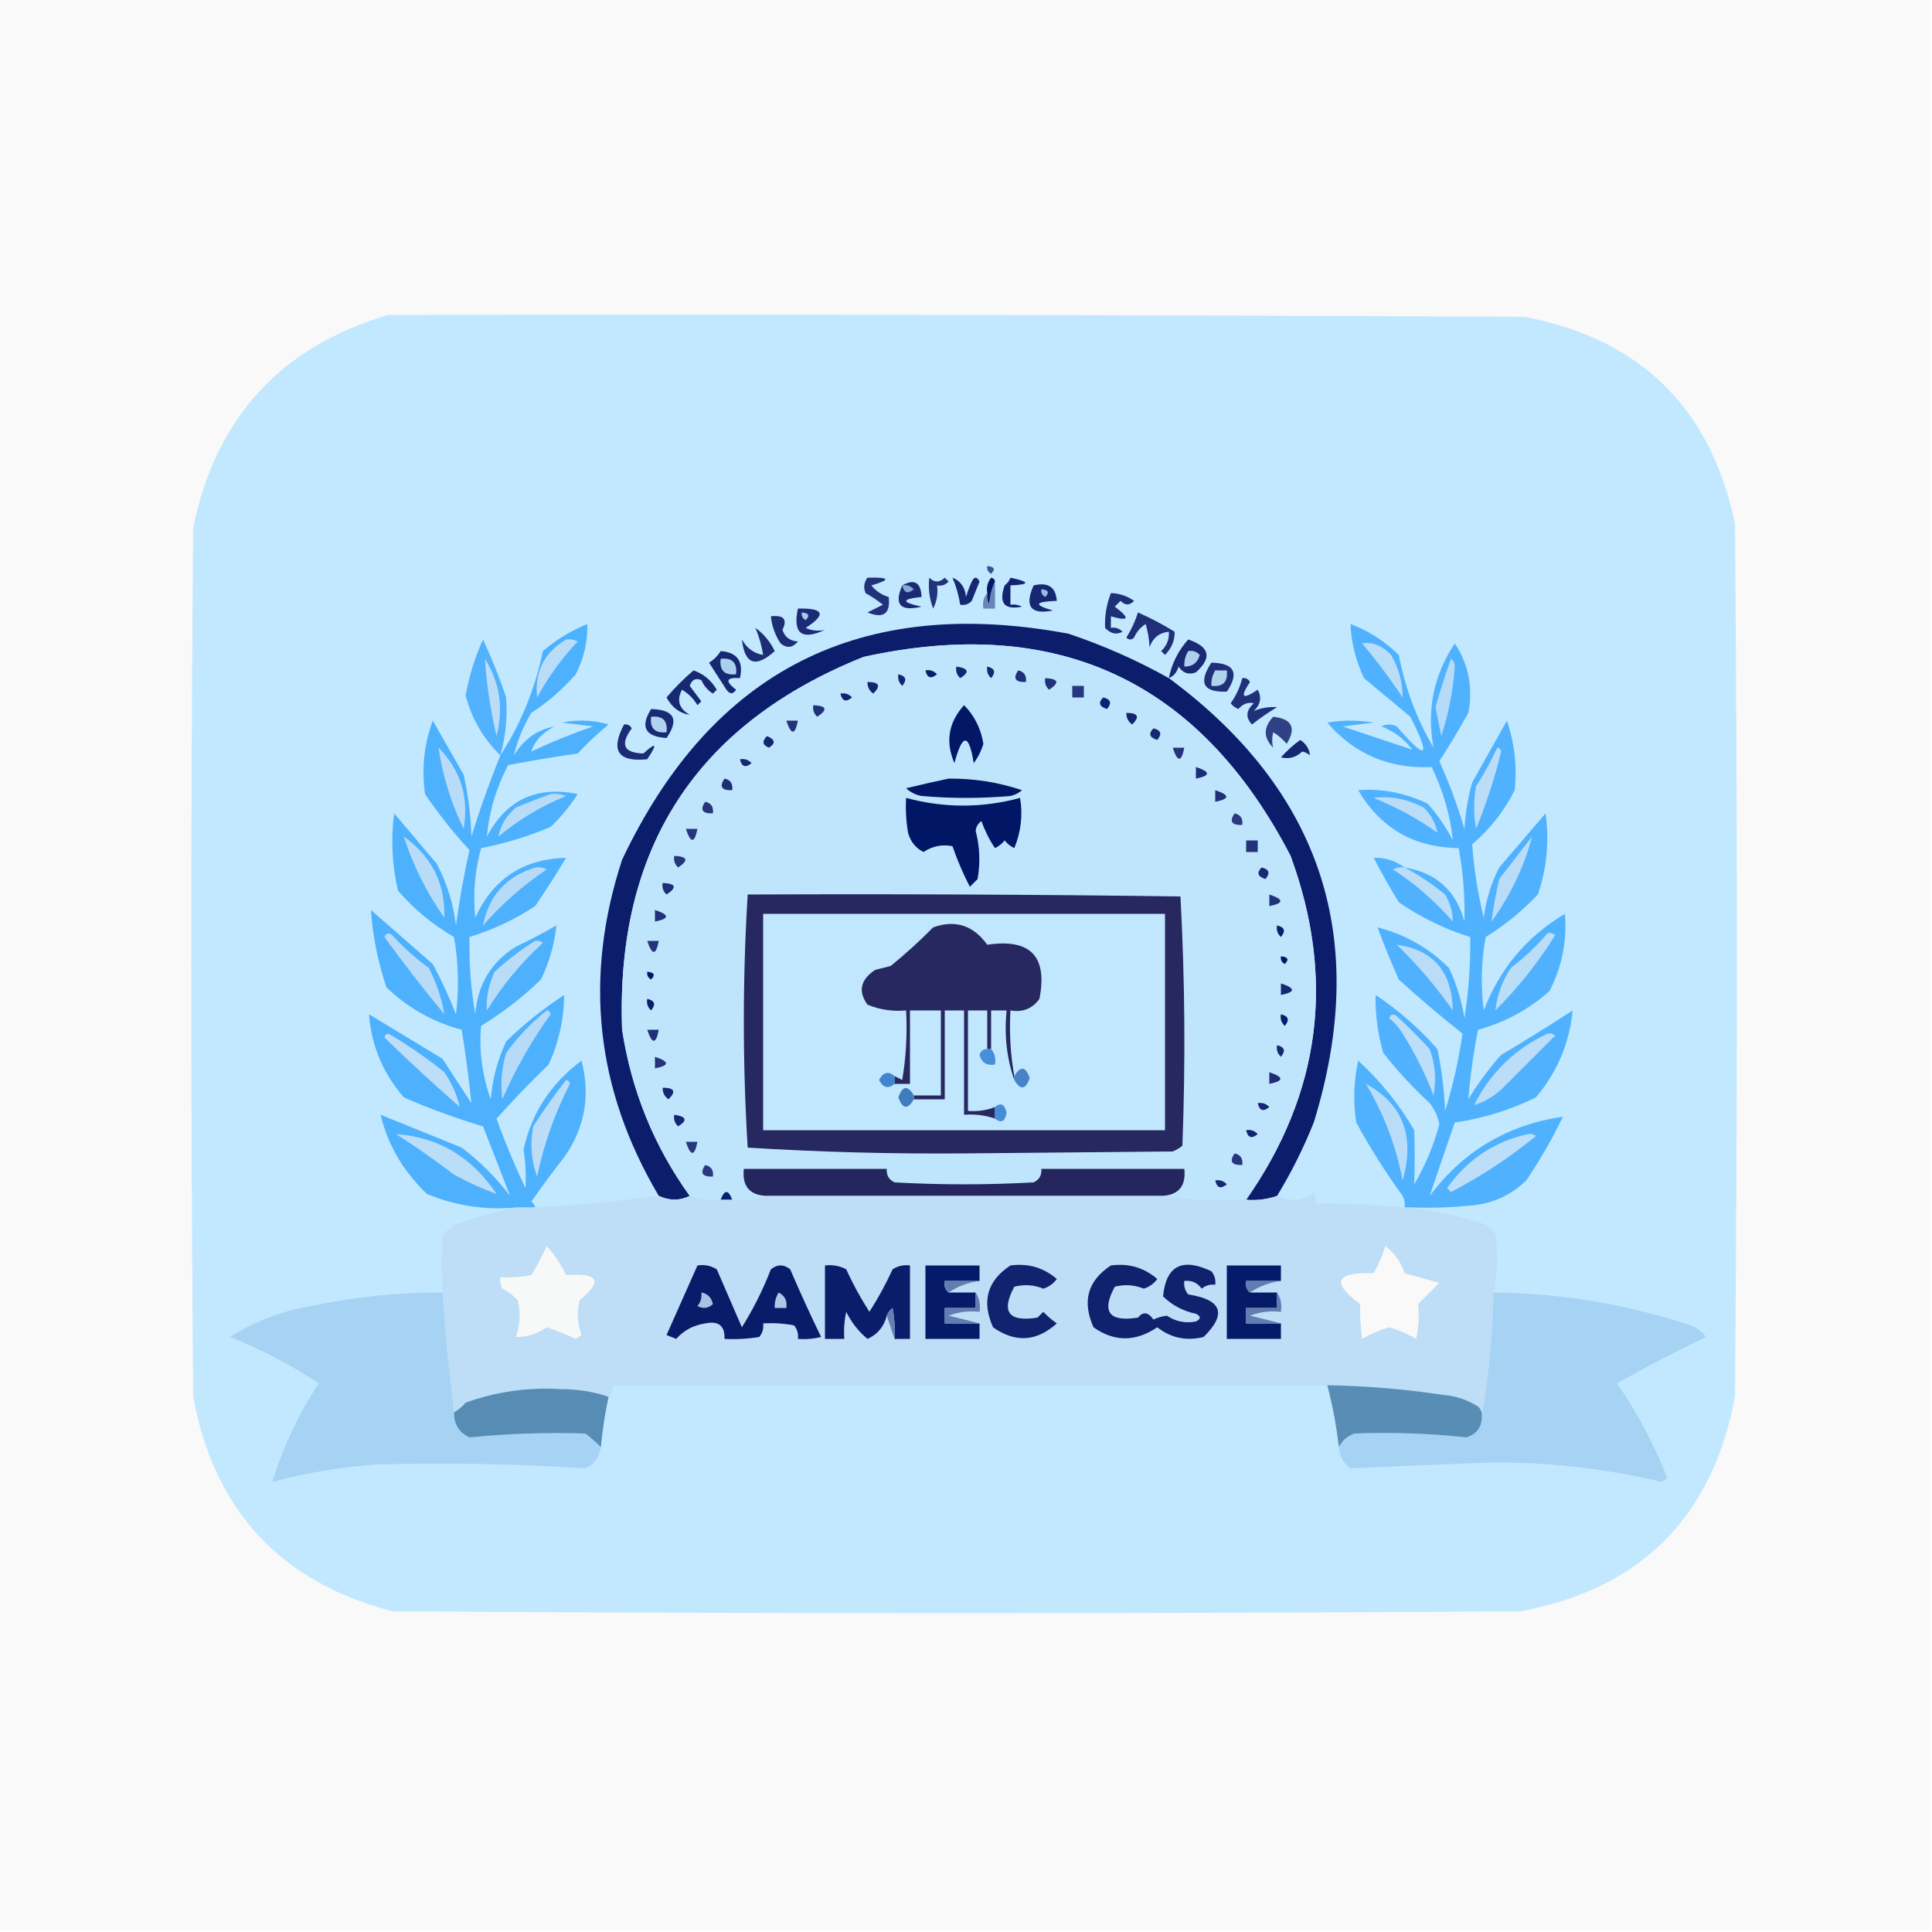<?xml version="1.0" encoding="UTF-8"?>
<!DOCTYPE svg PUBLIC "-//W3C//DTD SVG 1.1//EN" "http://www.w3.org/Graphics/SVG/1.1/DTD/svg11.dtd">
<svg xmlns="http://www.w3.org/2000/svg" version="1.1" width="500px" height="500px" style="shape-rendering:geometricPrecision; text-rendering:geometricPrecision; image-rendering:optimizeQuality; fill-rule:evenodd; clip-rule:evenodd" xmlns:xlink="http://www.w3.org/1999/xlink">
<g><path style="opacity:1" fill="#f9f9f9" d="M -0.5,-0.5 C 166.167,-0.5 332.833,-0.5 499.5,-0.5C 499.5,166.167 499.5,332.833 499.5,499.5C 332.833,499.5 166.167,499.5 -0.5,499.5C -0.5,332.833 -0.5,166.167 -0.5,-0.5 Z"/></g>
<g><path style="opacity:1" fill="#c1e8fe" d="M 100.5,81.5 C 198.501,81.333 296.501,81.5 394.5,82C 424.545,87.712 442.712,105.545 449,135.5C 449.667,210.833 449.667,286.167 449,361.5C 443.148,392.686 424.648,411.186 393.5,417C 296.167,417.667 198.833,417.667 101.5,417C 72.578,409.412 55.412,390.912 50,361.5C 49.333,286.5 49.333,211.5 50,136.5C 55.886,108.026 72.72,89.693 100.5,81.5 Z"/></g>
<g><path style="opacity:1" fill="#3b5090" d="M 255.5,146.5 C 257.337,146.639 257.67,147.306 256.5,148.5C 255.702,148.043 255.369,147.376 255.5,146.5 Z"/></g>
<g><path style="opacity:1" fill="#021967" d="M 257.5,150.5 C 256.691,152.292 256.191,154.292 256,156.5C 255.517,155.552 255.351,154.552 255.5,153.5C 255.238,152.022 255.571,150.689 256.5,149.5C 257.107,149.624 257.44,149.957 257.5,150.5 Z"/></g>
<g><path style="opacity:1" fill="#21327a" d="M 224.5,149.5 C 230.324,149.347 230.657,150.013 225.5,151.5C 226.655,152.95 228.155,153.95 230,154.5C 230.471,158.855 228.638,160.188 224.5,158.5C 225.833,157.833 227.167,157.167 228.5,156.5C 227.086,155.376 225.586,154.376 224,153.5C 223.421,152.072 223.588,150.738 224.5,149.5 Z"/></g>
<g><path style="opacity:1" fill="#21337a" d="M 240.5,149.5 C 241.802,150.807 243.135,150.807 244.5,149.5C 244.833,149.833 245.167,150.167 245.5,150.5C 244.675,151.386 243.675,151.719 242.5,151.5C 242.799,153.604 242.466,155.604 241.5,157.5C 240.52,154.914 240.187,152.247 240.5,149.5 Z"/></g>
<g><path style="opacity:1" fill="#1a2b74" d="M 233.5,151.5 C 236.676,149.727 238.343,150.727 238.5,154.5C 233.203,155.032 233.203,155.866 238.5,157C 232.986,158.327 231.319,156.493 233.5,151.5 Z"/></g>
<g><path style="opacity:1" fill="#88a9d0" d="M 233.5,151.5 C 234.675,151.281 235.675,151.614 236.5,152.5C 234.948,153.798 233.948,153.465 233.5,151.5 Z"/></g>
<g><path style="opacity:1" fill="#12236f" d="M 261.5,149.5 C 266.629,150.614 266.629,151.281 261.5,151.5C 261.5,153.167 261.5,154.833 261.5,156.5C 262.552,156.351 263.552,156.517 264.5,157C 259.917,157.934 258.417,156.1 260,151.5C 260.717,150.956 261.217,150.289 261.5,149.5 Z"/></g>
<g><path style="opacity:1" fill="#172872" d="M 246.5,149.5 C 248.614,150.36 249.78,152.027 250,154.5C 250.402,153.128 250.902,151.795 251.5,150.5C 252.167,149.167 252.833,149.167 253.5,150.5C 252.833,152.167 252.167,153.833 251.5,155.5C 250.675,156.386 249.675,156.719 248.5,156.5C 248.122,154.079 247.455,151.746 246.5,149.5 Z"/></g>
<g><path style="opacity:1" fill="#6785b7" d="M 257.5,150.5 C 257.5,152.833 257.5,155.167 257.5,157.5C 256.5,157.5 255.5,157.5 254.5,157.5C 254.232,155.901 254.566,154.568 255.5,153.5C 255.351,154.552 255.517,155.552 256,156.5C 256.191,154.292 256.691,152.292 257.5,150.5 Z"/></g>
<g><path style="opacity:1" fill="#162872" d="M 267.5,151.5 C 271.241,150.599 273.241,151.932 273.5,155.5C 267.739,155.709 267.406,156.542 272.5,158C 266.741,159.139 265.074,156.972 267.5,151.5 Z"/></g>
<g><path style="opacity:1" fill="#99bcdf" d="M 269.5,152.5 C 271.337,152.639 271.67,153.306 270.5,154.5C 269.702,154.043 269.369,153.376 269.5,152.5 Z"/></g>
<g><path style="opacity:1" fill="#1e3078" d="M 287.5,153.5 C 289.696,153.565 291.696,154.232 293.5,155.5C 292.349,156.731 291.183,156.731 290,155.5C 289.5,156 289,156.5 288.5,157C 292.558,160.048 292.225,160.881 287.5,159.5C 287.5,160.5 287.5,161.5 287.5,162.5C 288.675,162.281 289.675,162.614 290.5,163.5C 288.939,164.347 287.439,164.014 286,162.5C 285.861,159.425 286.361,156.425 287.5,153.5 Z"/></g>
<g><path style="opacity:1" fill="#1d2d76" d="M 199.5,159.5 C 202.838,159.109 203.838,160.276 202.5,163C 203.093,164.882 204.427,165.882 206.5,166C 205.135,167.682 203.635,167.849 202,166.5C 200.589,164.35 199.755,162.016 199.5,159.5 Z"/></g>
<g><path style="opacity:1" fill="#1b2b75" d="M 206.5,157.5 C 213.267,157.346 213.934,159.013 208.5,162.5C 210.108,163.242 211.775,163.409 213.5,163C 207.469,165.799 205.135,163.966 206.5,157.5 Z"/></g>
<g><path style="opacity:1" fill="#a7cbea" d="M 207.5,158.5 C 209.337,158.639 209.67,159.306 208.5,160.5C 207.702,160.043 207.369,159.376 207.5,158.5 Z"/></g>
<g><path style="opacity:1" fill="#202f78" d="M 294.5,158.5 C 297.778,159.941 300.944,161.608 304,163.5C 304.044,165.76 303.211,167.76 301.5,169.5C 301.167,169.167 300.833,168.833 300.5,168.5C 301.95,167.15 302.617,165.484 302.5,163.5C 300.027,163.736 298.36,165.069 297.5,167.5C 297.433,165.576 297.1,163.576 296.5,161.5C 295.155,162.347 294.155,163.513 293.5,165C 292.833,165.667 292.167,165.667 291.5,165C 292.793,162.948 293.793,160.781 294.5,158.5 Z"/></g>
<g><path style="opacity:1" fill="#0b1d6b" d="M 302.5,175.5 C 342.106,204.821 354.606,243.154 340,290.5C 337.334,297.165 334.167,303.499 330.5,309.5C 327.946,310.388 325.279,310.721 322.5,310.5C 341.822,282.928 345.655,253.261 334,221.5C 310.478,176.159 273.644,158.993 223.5,170C 180.151,187.388 159.317,219.555 161,266.5C 163.436,282.33 169.27,296.663 178.5,309.5C 175.939,310.767 173.272,310.767 170.5,309.5C 154.179,281.986 151.013,252.986 161,222.5C 184.239,173.462 222.739,153.962 276.5,164C 285.572,167.038 294.238,170.872 302.5,175.5 Z"/></g>
<g><path style="opacity:1" fill="#1c2d76" d="M 195.5,162.5 C 197.605,163.987 199.272,165.987 200.5,168.5C 195.573,172.946 192.74,171.946 192,165.5C 193.257,167.746 195.09,169.079 197.5,169.5C 197.122,167.079 196.455,164.746 195.5,162.5 Z"/></g>
<g><path style="opacity:1" fill="#bfe5fc" d="M 322.5,310.5 C 314.981,310.825 307.648,310.492 300.5,309.5C 304.98,309.35 306.98,307.017 306.5,302.5C 294.167,302.5 281.833,302.5 269.5,302.5C 269.64,304.124 268.973,305.29 267.5,306C 255.5,306.667 243.5,306.667 231.5,306C 230.027,305.29 229.36,304.124 229.5,302.5C 217.167,302.5 204.833,302.5 192.5,302.5C 192.02,307.017 194.02,309.35 198.5,309.5C 195.713,310.477 192.713,310.81 189.5,310.5C 188.5,307.833 187.5,307.833 186.5,310.5C 183.721,310.721 181.054,310.388 178.5,309.5C 169.27,296.663 163.436,282.33 161,266.5C 159.317,219.555 180.151,187.388 223.5,170C 273.644,158.993 310.478,176.159 334,221.5C 345.655,253.261 341.822,282.928 322.5,310.5 Z"/></g>
<g><path style="opacity:1" fill="#52b2fe" d="M 129.5,195.5 C 125.113,191.237 122.113,186.07 120.5,180C 121.397,174.976 122.897,170.143 125,165.5C 127.259,170.357 129.259,175.357 131,180.5C 131.354,185.572 130.854,190.572 129.5,195.5 Z"/></g>
<g><path style="opacity:1" fill="#192973" d="M 302.5,175.5 C 303.252,171.737 304.919,168.404 307.5,165.5C 313.075,167.367 313.741,170.201 309.5,174C 307.633,174.711 306.133,174.211 305,172.5C 304.623,173.942 303.79,174.942 302.5,175.5 Z"/></g>
<g><path style="opacity:1" fill="#acd0ed" d="M 307.5,168.5 C 308.675,168.281 309.675,168.614 310.5,169.5C 309.923,171.55 308.59,172.55 306.5,172.5C 306.433,171.041 306.766,169.708 307.5,168.5 Z"/></g>
<g><path style="opacity:1" fill="#1f3078" d="M 313.5,171.5 C 319.452,171.609 320.786,174.109 317.5,179C 311.398,179.223 310.064,176.723 313.5,171.5 Z"/></g>
<g><path style="opacity:1" fill="#071e6b" d="M 239.5,173.5 C 240.675,173.281 241.675,173.614 242.5,174.5C 240.948,175.798 239.948,175.465 239.5,173.5 Z"/></g>
<g><path style="opacity:1" fill="#132671" d="M 247.5,172.5 C 250.674,172.952 251.007,173.952 248.5,175.5C 247.614,174.675 247.281,173.675 247.5,172.5 Z"/></g>
<g><path style="opacity:1" fill="#162671" d="M 255.5,172.5 C 257.465,172.948 257.798,173.948 256.5,175.5C 255.614,174.675 255.281,173.675 255.5,172.5 Z"/></g>
<g><path style="opacity:1" fill="#aed3ef" d="M 314.5,173.5 C 315.5,173.5 316.5,173.5 317.5,173.5C 317.833,176.5 316.5,177.833 313.5,177.5C 313.433,176.041 313.766,174.708 314.5,173.5 Z"/></g>
<g><path style="opacity:1" fill="#bbddf8" d="M 125.5,170.5 C 129.351,176.624 130.351,183.291 128.5,190.5C 126.94,183.916 125.94,177.25 125.5,170.5 Z"/></g>
<g><path style="opacity:1" fill="#172873" d="M 186.5,168.5 C 190.8,168.815 192.467,171.149 191.5,175.5C 187.901,175.262 187.567,176.262 190.5,178.5C 189.726,179.711 188.893,179.711 188,178.5C 186.5,176.167 185,173.833 183.5,171.5C 184.77,170.712 185.77,169.712 186.5,168.5 Z"/></g>
<g><path style="opacity:1" fill="#abd0ed" d="M 186.5,170.5 C 189.5,170.167 190.833,171.5 190.5,174.5C 187.5,174.833 186.167,173.5 186.5,170.5 Z"/></g>
<g><path style="opacity:1" fill="#142671" d="M 232.5,174.5 C 234.465,174.948 234.798,175.948 233.5,177.5C 232.614,176.675 232.281,175.675 232.5,174.5 Z"/></g>
<g><path style="opacity:1" fill="#202f78" d="M 263.5,173.5 C 265.048,173.821 265.715,174.821 265.5,176.5C 262.752,176.598 262.086,175.598 263.5,173.5 Z"/></g>
<g><path style="opacity:1" fill="#23337b" d="M 270.5,175.5 C 273.957,175.667 274.29,176.667 271.5,178.5C 270.614,177.675 270.281,176.675 270.5,175.5 Z"/></g>
<g><path style="opacity:1" fill="#132671" d="M 224.5,176.5 C 227.548,176.494 228.048,177.494 226,179.5C 224.961,178.756 224.461,177.756 224.5,176.5 Z"/></g>
<g><path style="opacity:1" fill="#172973" d="M 179.5,173.5 C 182.069,174.396 184.069,176.062 185.5,178.5C 185.167,178.833 184.833,179.167 184.5,179.5C 183.155,178.653 182.155,177.487 181.5,176C 180.035,175.399 179.035,175.899 178.5,177.5C 179.5,178.833 180.5,180.167 181.5,181.5C 181.167,181.833 180.833,182.167 180.5,182.5C 179.5,180.833 178.167,179.5 176.5,178.5C 175.06,181.228 175.726,183.395 178.5,185C 175.899,184.599 173.899,183.099 172.5,180.5C 174.673,177.932 177.006,175.599 179.5,173.5 Z"/></g>
<g><path style="opacity:1" fill="#28377e" d="M 277.5,177.5 C 278.5,177.5 279.5,177.5 280.5,177.5C 280.5,178.5 280.5,179.5 280.5,180.5C 279.5,180.5 278.5,180.5 277.5,180.5C 277.5,179.5 277.5,178.5 277.5,177.5 Z"/></g>
<g><path style="opacity:1" fill="#0f226e" d="M 217.5,179.5 C 218.675,179.281 219.675,179.614 220.5,180.5C 218.948,181.798 217.948,181.465 217.5,179.5 Z"/></g>
<g><path style="opacity:1" fill="#0f226e" d="M 285.5,180.5 C 287.465,180.948 287.798,181.948 286.5,183.5C 284.481,182.867 284.147,181.867 285.5,180.5 Z"/></g>
<g><path style="opacity:1" fill="#21327a" d="M 210.5,182.5 C 213.957,182.667 214.29,183.667 211.5,185.5C 210.614,184.675 210.281,183.675 210.5,182.5 Z"/></g>
<g><path style="opacity:1" fill="#021867" d="M 249.5,182.5 C 252.195,185.223 253.862,188.557 254.5,192.5C 253.948,194.333 253.115,196 252,197.5C 250.751,189.713 249.085,189.713 247,197.5C 244.624,191.963 245.458,186.963 249.5,182.5 Z"/></g>
<g><path style="opacity:1" fill="#142671" d="M 291.5,184.5 C 294.548,184.494 295.048,185.494 293,187.5C 291.961,186.756 291.461,185.756 291.5,184.5 Z"/></g>
<g><path style="opacity:1" fill="#1f3179" d="M 321.5,175.5 C 322.376,175.369 323.043,175.702 323.5,176.5C 320.833,180.5 321.5,181.167 325.5,178.5C 326.578,180.475 326.245,182.308 324.5,184C 326.345,183.217 328.345,182.884 330.5,183C 328.246,184.377 326.08,185.877 324,187.5C 322.297,185.653 322.464,183.819 324.5,182C 322.953,181.667 321.62,182.167 320.5,183.5C 319.692,183.192 319.025,182.692 318.5,182C 319.914,180.007 320.914,177.84 321.5,175.5 Z"/></g>
<g><path style="opacity:1" fill="#23337b" d="M 203.5,186.5 C 204.5,186.5 205.5,186.5 206.5,186.5C 205.754,190.31 204.754,190.31 203.5,186.5 Z"/></g>
<g><path style="opacity:1" fill="#50b2fe" d="M 365.5,312.5 C 364.833,312.5 364.167,312.5 363.5,312.5C 363.649,311.448 363.483,310.448 363,309.5C 358.574,303.413 354.574,297.08 351,290.5C 350.171,285.136 350.337,279.802 351.5,274.5C 357.252,279.752 362.085,285.752 366,292.5C 366.164,297.179 366.164,301.845 366,306.5C 368.864,301.609 371.03,296.442 372.5,291C 372.142,288.968 371.308,287.134 370,285.5C 365.66,281.493 361.66,277.16 358,272.5C 356.565,267.563 355.898,262.563 356,257.5C 361.977,261.479 367.31,266.146 372,271.5C 373.106,276.769 373.773,282.103 374,287.5C 376.017,280.949 377.517,274.283 378.5,267.5C 372.903,263.08 367.403,258.413 362,253.5C 360.019,249.042 358.186,244.542 356.5,240C 363.539,241.775 369.706,245.275 375,250.5C 376.937,254.646 378.271,258.979 379,263.5C 380.087,256.54 380.587,249.54 380.5,242.5C 373.891,240.446 367.725,237.446 362,233.5C 359.707,229.748 357.54,225.914 355.5,222C 358.474,221.909 361.141,222.743 363.5,224.5C 371.661,225.827 376.828,230.493 379,238.5C 379.162,232.131 378.662,225.798 377.5,219.5C 365.919,219.327 357.252,214.327 351.5,204.5C 357.626,204.027 363.626,205.194 369.5,208C 372.057,210.892 374.224,214.059 376,217.5C 375.308,210.915 373.475,204.582 370.5,198.5C 359.541,199.021 350.541,195.188 343.5,187C 347.5,186.333 351.5,186.333 355.5,187C 352.833,187.333 350.167,187.667 347.5,188C 353.609,190.074 359.609,192.074 365.5,194C 363.377,191.201 360.71,189.201 357.5,188C 358.833,187.333 360.167,187.333 361.5,188C 369.242,197.027 370.409,196.194 365,185.5C 361,182.167 357,178.833 353,175.5C 350.838,170.853 349.671,166.187 349.5,161.5C 354.261,163.294 358.427,165.96 362,169.5C 363.638,178.063 366.638,186.063 371,193.5C 369.189,183.764 371.022,174.764 376.5,166.5C 380.086,171.992 381.252,177.992 380,184.5C 377.619,188.766 375.119,192.932 372.5,197C 375.06,202.679 377.227,208.512 379,214.5C 379.231,210.416 379.898,206.416 381,202.5C 384,197.167 387,191.833 390,186.5C 391.976,192.373 392.643,198.373 392,204.5C 389.298,209.893 385.631,214.559 381,218.5C 381.449,224.866 382.449,231.199 384,237.5C 384.562,232.917 385.895,228.583 388,224.5C 392,219.833 396,215.167 400,210.5C 400.987,217.685 400.321,224.685 398,231.5C 393.959,235.765 389.459,239.432 384.5,242.5C 383.336,248.807 383.169,255.141 384,261.5C 388.083,250.748 395.083,242.415 405,236.5C 405.58,243.518 404.247,250.185 401,256.5C 395.614,261.276 389.447,264.61 382.5,266.5C 381.329,272.497 380.496,278.497 380,284.5C 382.467,280.4 385.301,276.566 388.5,273C 394.751,269.292 400.917,265.459 407,261.5C 406.184,269.937 403.017,277.437 397.5,284C 390.832,287.278 383.832,289.445 376.5,290.5C 374.281,296.911 372.114,303.244 370,309.5C 378.687,297.907 390.187,291.074 404.5,289C 401.726,294.713 398.56,300.213 395,305.5C 390.979,309.399 386.145,311.566 380.5,312C 375.511,312.499 370.511,312.666 365.5,312.5 Z"/></g>
<g><path style="opacity:1" fill="#b6dbf8" d="M 375.5,170.5 C 376.124,170.917 376.457,171.584 376.5,172.5C 376.052,178.715 374.885,184.715 373,190.5C 372.5,188 372,185.5 371.5,183C 372.7,178.773 374.033,174.606 375.5,170.5 Z"/></g>
<g><path style="opacity:1" fill="#baddf8" d="M 352.5,166.5 C 355.226,166.083 357.726,167.083 360,169.5C 362.022,172.967 363.022,176.634 363,180.5C 359.723,175.586 356.223,170.92 352.5,166.5 Z"/></g>
<g><path style="opacity:1" fill="#152872" d="M 298.5,188.5 C 300.465,188.948 300.798,189.948 299.5,191.5C 297.481,190.867 297.147,189.867 298.5,188.5 Z"/></g>
<g><path style="opacity:1" fill="#192b75" d="M 168.5,183.5 C 174.488,183.664 175.821,186.164 172.5,191C 166.95,190.635 165.617,188.135 168.5,183.5 Z"/></g>
<g><path style="opacity:1" fill="#afd3f0" d="M 168.5,185.5 C 171.5,185.167 172.833,186.5 172.5,189.5C 169.5,189.833 168.167,188.5 168.5,185.5 Z"/></g>
<g><path style="opacity:1" fill="#304085" d="M 329.5,185.5 C 334.378,186.031 335.545,188.364 333,192.5C 331.981,191.313 330.814,190.313 329.5,189.5C 329.165,191.003 329.165,192.336 329.5,193.5C 326.937,190.92 326.937,188.253 329.5,185.5 Z"/></g>
<g><path style="opacity:1" fill="#4eb1fe" d="M 138.5,312.5 C 136.833,312.5 135.167,312.5 133.5,312.5C 125.529,313.218 117.863,312.051 110.5,309C 104.336,303.102 100.336,296.268 98.5,288.5C 105.5,291.333 112.5,294.167 119.5,297C 124.219,300.597 128.386,304.763 132,309.5C 129.735,303.61 127.402,297.61 125,291.5C 118.029,289.433 111.195,286.933 104.5,284C 99.08,277.681 96.08,270.515 95.5,262.5C 101.833,266.333 108.167,270.167 114.5,274C 117,277.833 119.5,281.667 122,285.5C 121.342,279.184 120.509,272.851 119.5,266.5C 112.044,264.522 105.544,260.856 100,255.5C 97.796,248.93 96.463,242.263 96,235.5C 101.333,240.167 106.667,244.833 112,249.5C 114.257,253.683 116.257,258.016 118,262.5C 118.831,255.808 118.664,249.142 117.5,242.5C 112.022,239.335 107.188,235.335 103,230.5C 101.456,223.916 101.123,217.249 102,210.5C 105.667,214.833 109.333,219.167 113,223.5C 115.673,228.519 117.34,233.852 118,239.5C 118.889,232.944 120.055,226.444 121.5,220C 117.3,215.466 113.467,210.632 110,205.5C 109.07,198.996 109.736,192.662 112,186.5C 114.667,191.167 117.333,195.833 120,200.5C 121.174,205.75 121.841,211.084 122,216.5C 124.208,209.374 126.708,202.374 129.5,195.5C 134.822,187.254 138.489,178.254 140.5,168.5C 143.959,165.539 147.792,163.206 152,161.5C 152.116,166.039 151.116,170.372 149,174.5C 145.61,178.393 141.777,181.727 137.5,184.5C 135.381,188.05 133.881,191.717 133,195.5C 135.514,191.35 139.014,188.85 143.5,188C 140.301,189.667 138.301,191.834 137.5,194.5C 142.724,192.037 148.058,189.87 153.5,188C 150.833,187.667 148.167,187.333 145.5,187C 149.541,186.173 153.541,186.34 157.5,187.5C 154.709,189.789 152.042,192.289 149.5,195C 143.465,195.869 137.465,196.869 131.5,198C 128.434,203.859 126.6,210.026 126,216.5C 131.044,206.981 138.877,203.314 149.5,205.5C 147.525,208.609 145.192,211.443 142.5,214C 136.688,216.453 130.688,218.286 124.5,219.5C 122.876,225.407 122.376,231.407 123,237.5C 127.565,227.462 135.399,222.295 146.5,222C 143.971,226.218 141.304,230.385 138.5,234.5C 133.194,237.987 127.527,240.654 121.5,242.5C 121.363,249.214 121.863,255.88 123,262.5C 123.576,254.838 127.076,249.004 133.5,245C 137.079,243.294 140.579,241.461 144,239.5C 143.507,244.323 142.174,248.99 140,253.5C 135.262,258.074 130.095,262.074 124.5,265.5C 123.947,271.929 124.78,278.262 127,284.5C 127.45,279.241 128.784,274.241 131,269.5C 135.635,265.019 140.635,261.019 146,257.5C 145.95,263.748 144.616,269.748 142,275.5C 137.318,280.015 132.818,284.681 128.5,289.5C 130.707,295.622 133.207,301.622 136,307.5C 136.175,304.182 136.008,300.849 135.5,297.5C 137.565,288.068 142.565,280.401 150.5,274.5C 152.845,283.587 151.345,291.92 146,299.5C 143.045,303.244 140.211,307.078 137.5,311C 138.056,311.383 138.389,311.883 138.5,312.5 Z"/></g>
<g><path style="opacity:1" fill="#b9dcf8" d="M 146.5,165.5 C 147.552,165.351 148.552,165.517 149.5,166C 145.388,170.391 141.888,175.224 139,180.5C 138.316,173.869 140.816,168.869 146.5,165.5 Z"/></g>
<g><path style="opacity:1" fill="#1b2c75" d="M 161.5,187.5 C 162.376,187.369 163.043,187.702 163.5,188.5C 160.413,192.685 161.413,194.851 166.5,195C 169.893,191.931 170.227,192.431 167.5,196.5C 159.926,197.256 157.926,194.256 161.5,187.5 Z"/></g>
<g><path style="opacity:1" fill="#132671" d="M 198.5,190.5 C 200.625,191.368 200.791,192.368 199,193.5C 197.317,192.824 197.15,191.824 198.5,190.5 Z"/></g>
<g><path style="opacity:1" fill="#152771" d="M 336.5,191.5 C 338.047,192.515 338.88,193.849 339,195.5C 338.439,194.978 337.772,194.645 337,194.5C 335.418,196.029 333.585,196.529 331.5,196C 333.063,194.264 334.73,192.764 336.5,191.5 Z"/></g>
<g><path style="opacity:1" fill="#24337b" d="M 303.5,193.5 C 304.5,193.5 305.5,193.5 306.5,193.5C 305.754,197.31 304.754,197.31 303.5,193.5 Z"/></g>
<g><path style="opacity:1" fill="#b8dcf8" d="M 113.5,193.5 C 119.203,199.291 121.37,206.291 120,214.5C 116.726,207.843 114.559,200.843 113.5,193.5 Z"/></g>
<g><path style="opacity:1" fill="#bbddf8" d="M 387.5,193.5 C 388.043,193.56 388.376,193.893 388.5,194.5C 386.837,201.323 384.67,207.989 382,214.5C 381.333,210.833 381.333,207.167 382,203.5C 384.062,200.277 385.896,196.943 387.5,193.5 Z"/></g>
<g><path style="opacity:1" fill="#172772" d="M 191.5,196.5 C 192.675,196.281 193.675,196.614 194.5,197.5C 192.948,198.798 191.948,198.465 191.5,196.5 Z"/></g>
<g><path style="opacity:1" fill="#1b2d76" d="M 309.5,198.5 C 313.31,199.754 313.31,200.754 309.5,201.5C 309.5,200.5 309.5,199.5 309.5,198.5 Z"/></g>
<g><path style="opacity:1" fill="#021867" d="M 245.5,201.5 C 252.047,201.442 258.381,202.442 264.5,204.5C 263.624,205.251 262.624,205.751 261.5,206C 253.833,206.667 246.167,206.667 238.5,206C 236.956,205.71 235.623,205.044 234.5,204C 238.28,203.082 241.946,202.249 245.5,201.5 Z"/></g>
<g><path style="opacity:1" fill="#1e2e77" d="M 187.5,201.5 C 189.048,201.821 189.715,202.821 189.5,204.5C 186.752,204.598 186.086,203.598 187.5,201.5 Z"/></g>
<g><path style="opacity:1" fill="#1f3078" d="M 314.5,204.5 C 318.31,205.754 318.31,206.754 314.5,207.5C 314.5,206.5 314.5,205.5 314.5,204.5 Z"/></g>
<g><path style="opacity:1" fill="#b8dcf8" d="M 142.5,205.5 C 143.873,205.343 145.207,205.51 146.5,206C 140.086,208.62 134.253,212.12 129,216.5C 129.541,213.608 131.041,211.108 133.5,209C 136.571,207.704 139.571,206.538 142.5,205.5 Z"/></g>
<g><path style="opacity:1" fill="#011766" d="M 234.5,206.5 C 244.334,209.15 254.167,209.15 264,206.5C 264.733,210.972 264.233,215.305 262.5,219.5C 261.522,219.023 260.689,218.357 260,217.5C 259.311,218.357 258.478,219.023 257.5,219.5C 256.052,217.333 254.885,215 254,212.5C 253.13,213.108 252.63,213.941 252.5,215C 253.572,219.124 253.738,223.29 253,227.5C 252.333,228.167 251.667,228.833 251,229.5C 249.254,226.118 247.754,222.618 246.5,219C 243.83,218.457 241.33,218.957 239,220.5C 236.974,219.48 235.641,217.813 235,215.5C 234.502,212.518 234.335,209.518 234.5,206.5 Z"/></g>
<g><path style="opacity:1" fill="#b9ddf8" d="M 355.5,206.5 C 359.859,205.936 364.192,206.769 368.5,209C 370.388,210.95 371.554,213.117 372,215.5C 366.846,211.841 361.346,208.841 355.5,206.5 Z"/></g>
<g><path style="opacity:1" fill="#25357c" d="M 182.5,207.5 C 184.048,207.821 184.715,208.821 184.5,210.5C 181.752,210.598 181.086,209.598 182.5,207.5 Z"/></g>
<g><path style="opacity:1" fill="#2c3980" d="M 319.5,210.5 C 321.048,210.821 321.715,211.821 321.5,213.5C 318.752,213.598 318.086,212.598 319.5,210.5 Z"/></g>
<g><path style="opacity:1" fill="#25357c" d="M 177.5,214.5 C 178.5,214.5 179.5,214.5 180.5,214.5C 179.754,218.31 178.754,218.31 177.5,214.5 Z"/></g>
<g><path style="opacity:1" fill="#23327a" d="M 322.5,217.5 C 323.5,217.5 324.5,217.5 325.5,217.5C 325.5,218.5 325.5,219.5 325.5,220.5C 324.5,220.5 323.5,220.5 322.5,220.5C 322.5,219.5 322.5,218.5 322.5,217.5 Z"/></g>
<g><path style="opacity:1" fill="#b8dcf8" d="M 104.5,216.5 C 111.735,221.638 115.235,228.638 115,237.5C 110.435,231.036 106.935,224.036 104.5,216.5 Z"/></g>
<g><path style="opacity:1" fill="#b9ddf8" d="M 396.5,216.5 C 394.5,224.182 391,231.516 386,238.5C 386.479,234.892 387.146,231.225 388,227.5C 390.842,223.803 393.675,220.137 396.5,216.5 Z"/></g>
<g><path style="opacity:1" fill="#26367d" d="M 174.5,221.5 C 177.957,221.667 178.29,222.667 175.5,224.5C 174.614,223.675 174.281,222.675 174.5,221.5 Z"/></g>
<g><path style="opacity:1" fill="#1a2973" d="M 326.5,224.5 C 328.465,224.948 328.798,225.948 327.5,227.5C 325.481,226.867 325.147,225.867 326.5,224.5 Z"/></g>
<g><path style="opacity:1" fill="#b6dbf8" d="M 138.5,224.5 C 139.552,224.351 140.552,224.517 141.5,225C 135.407,229.089 129.907,233.922 125,239.5C 126.48,231.85 130.98,226.85 138.5,224.5 Z"/></g>
<g><path style="opacity:1" fill="#baddf8" d="M 363.5,224.5 C 367.192,226.438 370.692,228.771 374,231.5C 375.309,233.747 375.975,236.08 376,238.5C 371.425,233.254 366.258,228.754 360.5,225C 361.448,224.517 362.448,224.351 363.5,224.5 Z"/></g>
<g><path style="opacity:1" fill="#1d2f78" d="M 171.5,228.5 C 174.957,228.667 175.29,229.667 172.5,231.5C 171.614,230.675 171.281,229.675 171.5,228.5 Z"/></g>
<g><path style="opacity:1" fill="#26285f" d="M 193.5,231.5 C 230.835,231.333 268.168,231.5 305.5,232C 306.66,253.427 306.826,274.927 306,296.5C 305.25,297.126 304.416,297.626 303.5,298C 285.5,298.167 267.5,298.333 249.5,298.5C 230.746,298.655 212.079,298.155 193.5,297C 192.172,275.167 192.172,253.333 193.5,231.5 Z"/></g>
<g><path style="opacity:1" fill="#23337b" d="M 328.5,231.5 C 332.31,232.754 332.31,233.754 328.5,234.5C 328.5,233.5 328.5,232.5 328.5,231.5 Z"/></g>
<g><path style="opacity:1" fill="#22327a" d="M 169.5,235.5 C 173.31,236.754 173.31,237.754 169.5,238.5C 169.5,237.5 169.5,236.5 169.5,235.5 Z"/></g>
<g><path style="opacity:1" fill="#c0e7fd" d="M 197.5,236.5 C 232.167,236.5 266.833,236.5 301.5,236.5C 301.5,255.167 301.5,273.833 301.5,292.5C 266.833,292.5 232.167,292.5 197.5,292.5C 197.5,273.833 197.5,255.167 197.5,236.5 Z"/></g>
<g><path style="opacity:1" fill="#26285f" d="M 262.5,278.5 C 262.5,278.833 262.5,279.167 262.5,279.5C 260.547,273.926 259.88,267.926 260.5,261.5C 259.167,261.5 257.833,261.5 256.5,261.5C 256.5,264.833 256.5,268.167 256.5,271.5C 256.167,271.5 255.833,271.5 255.5,271.5C 255.5,268.167 255.5,264.833 255.5,261.5C 253.833,261.5 252.167,261.5 250.5,261.5C 250.5,270.167 250.5,278.833 250.5,287.5C 252.95,287.702 255.283,287.369 257.5,286.5C 257.5,287.5 257.5,288.5 257.5,289.5C 254.946,288.612 252.279,288.279 249.5,288.5C 249.5,279.5 249.5,270.5 249.5,261.5C 247.833,261.5 246.167,261.5 244.5,261.5C 244.5,269.167 244.5,276.833 244.5,284.5C 241.833,284.5 239.167,284.5 236.5,284.5C 236.5,284.167 236.5,283.833 236.5,283.5C 238.833,283.5 241.167,283.5 243.5,283.5C 243.5,276.167 243.5,268.833 243.5,261.5C 240.833,261.5 238.167,261.5 235.5,261.5C 235.5,267.833 235.5,274.167 235.5,280.5C 234.167,280.5 232.833,280.5 231.5,280.5C 231.5,279.833 231.5,279.167 231.5,278.5C 232.15,278.804 232.817,279.137 233.5,279.5C 234.496,273.537 234.829,267.537 234.5,261.5C 231.022,261.816 227.688,261.316 224.5,260C 222.012,256.552 222.678,253.552 226.5,251C 227.833,250.667 229.167,250.333 230.5,250C 234.312,246.91 237.979,243.577 241.5,240C 247.237,237.967 251.904,239.467 255.5,244.5C 266.667,242.832 271.167,247.499 269,258.5C 267.195,261.039 264.695,262.039 261.5,261.5C 261.178,267.358 261.511,273.025 262.5,278.5 Z"/></g>
<g><path style="opacity:1" fill="#0a1f6c" d="M 330.5,239.5 C 332.465,239.948 332.798,240.948 331.5,242.5C 330.614,241.675 330.281,240.675 330.5,239.5 Z"/></g>
<g><path style="opacity:1" fill="#b8dcf8" d="M 99.5,242.5 C 99.897,241.475 100.563,241.308 101.5,242C 104.369,245.204 107.535,248.037 111,250.5C 112.967,254.401 114.3,258.401 115,262.5C 109.572,255.945 104.405,249.279 99.5,242.5 Z"/></g>
<g><path style="opacity:1" fill="#25337b" d="M 167.5,243.5 C 168.5,243.5 169.5,243.5 170.5,243.5C 169.754,247.31 168.754,247.31 167.5,243.5 Z"/></g>
<g><path style="opacity:1" fill="#baddf8" d="M 400.5,241.5 C 401.239,241.369 401.906,241.536 402.5,242C 398.094,249.076 392.928,255.576 387,261.5C 387.427,257.619 388.76,253.953 391,250.5C 394.528,247.831 397.695,244.831 400.5,241.5 Z"/></g>
<g><path style="opacity:1" fill="#b9ddf8" d="M 361.5,244.5 C 370.941,245.799 375.774,251.466 376,261.5C 371.677,255.348 366.843,249.681 361.5,244.5 Z"/></g>
<g><path style="opacity:1" fill="#b9ddf8" d="M 138.5,243.5 C 139.239,243.369 139.906,243.536 140.5,244C 134.832,249.188 129.998,255.021 126,261.5C 125.808,258.053 126.475,254.72 128,251.5C 131.299,248.449 134.799,245.782 138.5,243.5 Z"/></g>
<g><path style="opacity:1" fill="#001666" d="M 331.5,247.5 C 333.337,247.639 333.67,248.306 332.5,249.5C 331.702,249.043 331.369,248.376 331.5,247.5 Z"/></g>
<g><path style="opacity:1" fill="#001666" d="M 167.5,251.5 C 169.337,251.639 169.67,252.306 168.5,253.5C 167.702,253.043 167.369,252.376 167.5,251.5 Z"/></g>
<g><path style="opacity:1" fill="#162872" d="M 331.5,254.5 C 335.31,255.754 335.31,256.754 331.5,257.5C 331.5,256.5 331.5,255.5 331.5,254.5 Z"/></g>
<g><path style="opacity:1" fill="#0a1f6b" d="M 167.5,258.5 C 169.465,258.948 169.798,259.948 168.5,261.5C 167.614,260.675 167.281,259.675 167.5,258.5 Z"/></g>
<g><path style="opacity:1" fill="#b6dbf8" d="M 141.5,261.5 C 142.043,261.56 142.376,261.893 142.5,262.5C 137.574,269.346 133.408,276.679 130,284.5C 129.482,280.449 129.816,276.449 131,272.5C 134.03,268.305 137.53,264.639 141.5,261.5 Z"/></g>
<g><path style="opacity:1" fill="#051d6a" d="M 331.5,262.5 C 333.465,262.948 333.798,263.948 332.5,265.5C 331.614,264.675 331.281,263.675 331.5,262.5 Z"/></g>
<g><path style="opacity:1" fill="#bcdef8" d="M 359.5,263.5 C 359.897,262.475 360.563,262.308 361.5,263C 364.473,265.728 367.306,268.561 370,271.5C 371.434,275.406 371.767,279.406 371,283.5C 368.861,277.888 366.194,272.554 363,267.5C 362.051,265.907 360.885,264.574 359.5,263.5 Z"/></g>
<g><path style="opacity:1" fill="#1f3078" d="M 167.5,266.5 C 168.5,266.5 169.5,266.5 170.5,266.5C 169.754,270.31 168.754,270.31 167.5,266.5 Z"/></g>
<g><path style="opacity:1" fill="#bddef8" d="M 99.5,268.5 C 99.56,267.957 99.893,267.624 100.5,267.5C 105.594,270.463 110.428,273.796 115,277.5C 116.946,280.377 118.279,283.377 119,286.5C 112.33,280.662 105.83,274.662 99.5,268.5 Z"/></g>
<g><path style="opacity:1" fill="#bbddf8" d="M 400.5,267.5 C 401.239,267.369 401.906,267.536 402.5,268C 397.833,272.667 393.167,277.333 388.5,282C 386.309,283.919 383.976,285.253 381.5,286C 385.743,277.589 392.077,271.422 400.5,267.5 Z"/></g>
<g><path style="opacity:1" fill="#172772" d="M 330.5,270.5 C 332.465,270.948 332.798,271.948 331.5,273.5C 330.614,272.675 330.281,271.675 330.5,270.5 Z"/></g>
<g><path style="opacity:1" fill="#448fd8" d="M 255.5,271.5 C 255.833,271.5 256.167,271.5 256.5,271.5C 257.434,272.568 257.768,273.901 257.5,275.5C 255.365,275.853 254.032,275.02 253.5,273C 253.836,271.97 254.503,271.47 255.5,271.5 Z"/></g>
<g><path style="opacity:1" fill="#25347b" d="M 169.5,273.5 C 173.31,274.754 173.31,275.754 169.5,276.5C 169.5,275.5 169.5,274.5 169.5,273.5 Z"/></g>
<g><path style="opacity:1" fill="#4883c7" d="M 262.5,279.5 C 262.5,279.167 262.5,278.833 262.5,278.5C 264.088,275.782 265.421,275.948 266.5,279C 265.421,282.052 264.088,282.218 262.5,279.5 Z"/></g>
<g><path style="opacity:1" fill="#4085cd" d="M 231.5,278.5 C 231.5,279.167 231.5,279.833 231.5,280.5C 229.907,281.867 228.574,281.534 227.5,279.5C 228.574,277.466 229.907,277.133 231.5,278.5 Z"/></g>
<g><path style="opacity:1" fill="#1e2d77" d="M 328.5,277.5 C 332.31,278.754 332.31,279.754 328.5,280.5C 328.5,279.5 328.5,278.5 328.5,277.5 Z"/></g>
<g><path style="opacity:1" fill="#bbddf8" d="M 146.5,279.5 C 147.043,279.56 147.376,279.893 147.5,280.5C 143.576,288.106 140.742,296.106 139,304.5C 137.466,300.289 137.133,295.956 138,291.5C 140.664,287.343 143.497,283.343 146.5,279.5 Z"/></g>
<g><path style="opacity:1" fill="#162772" d="M 171.5,281.5 C 174.548,281.494 175.048,282.494 173,284.5C 171.961,283.756 171.461,282.756 171.5,281.5 Z"/></g>
<g><path style="opacity:1" fill="#b9ddf8" d="M 353.5,280.5 C 363.079,285.75 366.246,294.084 363,305.5C 361.284,296.504 358.117,288.171 353.5,280.5 Z"/></g>
<g><path style="opacity:1" fill="#407bc0" d="M 236.5,283.5 C 236.5,283.833 236.5,284.167 236.5,284.5C 234.912,287.218 233.579,287.052 232.5,284C 233.579,280.948 234.912,280.782 236.5,283.5 Z"/></g>
<g><path style="opacity:1" fill="#172772" d="M 325.5,285.5 C 326.675,285.281 327.675,285.614 328.5,286.5C 326.948,287.798 325.948,287.465 325.5,285.5 Z"/></g>
<g><path style="opacity:1" fill="#448ed7" d="M 257.5,289.5 C 257.5,288.5 257.5,287.5 257.5,286.5C 259.023,285.254 260.023,285.754 260.5,288C 260.106,290.28 259.106,290.78 257.5,289.5 Z"/></g>
<g><path style="opacity:1" fill="#142671" d="M 174.5,288.5 C 177.674,288.952 178.007,289.952 175.5,291.5C 174.614,290.675 174.281,289.675 174.5,288.5 Z"/></g>
<g><path style="opacity:1" fill="#0f2570" d="M 322.5,292.5 C 323.675,292.281 324.675,292.614 325.5,293.5C 323.948,294.798 322.948,294.465 322.5,292.5 Z"/></g>
<g><path style="opacity:1" fill="#baddf8" d="M 102.5,293.5 C 113.469,294.267 122.136,299.433 128.5,309C 124.858,307.686 121.191,306.019 117.5,304C 112.62,300.28 107.62,296.78 102.5,293.5 Z"/></g>
<g><path style="opacity:1" fill="#bddef8" d="M 395.5,293.5 C 396.239,293.369 396.906,293.536 397.5,294C 390.681,299.579 383.347,304.412 375.5,308.5C 375.167,308.167 374.833,307.833 374.5,307.5C 379.751,300.053 386.751,295.386 395.5,293.5 Z"/></g>
<g><path style="opacity:1" fill="#26377d" d="M 177.5,295.5 C 178.5,295.5 179.5,295.5 180.5,295.5C 179.754,299.31 178.754,299.31 177.5,295.5 Z"/></g>
<g><path style="opacity:1" fill="#27377e" d="M 319.5,298.5 C 321.048,298.821 321.715,299.821 321.5,301.5C 318.752,301.598 318.086,300.598 319.5,298.5 Z"/></g>
<g><path style="opacity:1" fill="#2c3980" d="M 182.5,301.5 C 184.048,301.821 184.715,302.821 184.5,304.5C 181.752,304.598 181.086,303.598 182.5,301.5 Z"/></g>
<g><path style="opacity:1" fill="#24265d" d="M 300.5,309.5 C 266.5,309.5 232.5,309.5 198.5,309.5C 194.02,309.35 192.02,307.017 192.5,302.5C 204.833,302.5 217.167,302.5 229.5,302.5C 229.36,304.124 230.027,305.29 231.5,306C 243.5,306.667 255.5,306.667 267.5,306C 268.973,305.29 269.64,304.124 269.5,302.5C 281.833,302.5 294.167,302.5 306.5,302.5C 306.98,307.017 304.98,309.35 300.5,309.5 Z"/></g>
<g><path style="opacity:1" fill="#162772" d="M 314.5,305.5 C 315.675,305.281 316.675,305.614 317.5,306.5C 315.948,307.798 314.948,307.465 314.5,305.5 Z"/></g>
<g><path style="opacity:1" fill="#09206d" d="M 189.5,310.5 C 188.5,310.5 187.5,310.5 186.5,310.5C 187.5,307.833 188.5,307.833 189.5,310.5 Z"/></g>
<g><path style="opacity:1" fill="#beddf6" d="M 363.5,312.5 C 364.167,312.5 364.833,312.5 365.5,312.5C 370.761,313.337 376.095,314.504 381.5,316C 383.848,316.346 385.681,317.513 387,319.5C 387.726,324.552 387.559,329.552 386.5,334.5C 386.329,345.388 385.329,356.055 383.5,366.5C 383.586,365.504 383.252,364.671 382.5,364C 379.754,362.25 376.754,361.25 373.5,361C 363.555,359.505 353.555,358.671 343.5,358.5C 281.833,358.5 220.167,358.5 158.5,358.5C 158.737,359.791 158.404,360.791 157.5,361.5C 153.724,360.175 149.557,359.509 145,359.5C 136.581,358.995 128.415,360.162 120.5,363C 119.627,364.045 118.627,364.878 117.5,365.5C 116.2,355.198 115.2,344.865 114.5,334.5C 114.369,329.319 114.369,324.319 114.5,319.5C 115.5,318.667 116.5,317.833 117.5,317C 122.874,315.16 128.207,313.66 133.5,312.5C 135.167,312.5 136.833,312.5 138.5,312.5C 149.639,311.866 160.306,310.866 170.5,309.5C 173.272,310.767 175.939,310.767 178.5,309.5C 181.054,310.388 183.721,310.721 186.5,310.5C 187.5,310.5 188.5,310.5 189.5,310.5C 192.713,310.81 195.713,310.477 198.5,309.5C 232.5,309.5 266.5,309.5 300.5,309.5C 307.648,310.492 314.981,310.825 322.5,310.5C 325.279,310.721 327.946,310.388 330.5,309.5C 331.793,310.158 333.293,310.492 335,310.5C 336.981,310.371 338.647,309.704 340,308.5C 340.483,309.448 340.649,310.448 340.5,311.5C 348.191,311.403 355.858,311.737 363.5,312.5 Z"/></g>
<g><path style="opacity:1" fill="#f7f9f8" d="M 141.5,322.5 C 143.515,324.676 145.182,327.176 146.5,330C 154.931,329.355 156.098,331.521 150,336.5C 149.259,339.562 149.425,342.562 150.5,345.5C 150,345.833 149.5,346.167 149,346.5C 146.551,345.359 144.051,344.359 141.5,343.5C 139.063,345.227 136.396,346.06 133.5,346C 134.617,342.927 134.784,339.76 134,336.5C 132.846,335.257 131.512,334.257 130,333.5C 129.517,332.552 129.351,331.552 129.5,330.5C 132.187,330.664 134.854,330.497 137.5,330C 138.973,327.552 140.307,325.052 141.5,322.5 Z"/></g>
<g><path style="opacity:1" fill="#f8f9f8" d="M 358.5,322.5 C 360.858,324.168 362.524,326.501 363.5,329.5C 366.5,330.333 369.5,331.167 372.5,332C 370.667,333.833 368.833,335.667 367,337.5C 367.314,340.546 367.147,343.546 366.5,346.5C 364.278,345.222 361.944,344.222 359.5,343.5C 357.056,344.222 354.722,345.222 352.5,346.5C 352.101,343.578 351.934,340.578 352,337.5C 344.392,331.867 345.559,329.2 355.5,329.5C 356.788,327.261 357.788,324.928 358.5,322.5 Z"/></g>
<g><path style="opacity:1" fill="#091c6a" d="M 180.5,327.5 C 182.288,327.215 183.955,327.548 185.5,328.5C 187.667,333.5 189.833,338.5 192,343.5C 194.973,338.754 197.473,333.754 199.5,328.5C 201.167,327.167 202.833,327.167 204.5,328.5C 207.038,334.408 209.705,340.242 212.5,346C 210.527,346.495 208.527,346.662 206.5,346.5C 206.67,345.178 206.337,344.011 205.5,343C 202.854,342.503 200.187,342.336 197.5,342.5C 197.67,343.822 197.337,344.989 196.5,346C 193.518,346.498 190.518,346.665 187.5,346.5C 187.625,343.107 185.958,341.774 182.5,342.5C 179.471,342.956 176.971,344.29 175,346.5C 174.167,346.167 173.333,345.833 172.5,345.5C 175.181,339.474 177.848,333.474 180.5,327.5 Z"/></g>
<g><path style="opacity:1" fill="#0a1d6a" d="M 231.5,346.5 C 231.664,343.813 231.497,341.146 231,338.5C 230.283,339.044 229.783,339.711 229.5,340.5C 228.75,343.373 227.083,345.373 224.5,346.5C 222.207,344.608 220.374,342.275 219,339.5C 218.503,341.81 218.337,344.143 218.5,346.5C 216.833,346.5 215.167,346.5 213.5,346.5C 213.5,340.167 213.5,333.833 213.5,327.5C 215.467,327.261 217.301,327.594 219,328.5C 220.746,332.327 222.746,335.993 225,339.5C 227.254,335.993 229.254,332.327 231,328.5C 232.356,327.62 233.856,327.286 235.5,327.5C 235.5,333.833 235.5,340.167 235.5,346.5C 234.167,346.5 232.833,346.5 231.5,346.5 Z"/></g>
<g><path style="opacity:1" fill="#051b69" d="M 253.5,331.5 C 250.5,331.5 247.5,331.5 244.5,331.5C 244.263,332.791 244.596,333.791 245.5,334.5C 247.833,334.5 250.167,334.5 252.5,334.5C 252.5,335.833 252.5,337.167 252.5,338.5C 249.833,338.5 247.167,338.5 244.5,338.5C 244.5,339.833 244.5,341.167 244.5,342.5C 247.5,342.5 250.5,342.5 253.5,342.5C 253.5,343.833 253.5,345.167 253.5,346.5C 248.833,346.5 244.167,346.5 239.5,346.5C 239.5,340.167 239.5,333.833 239.5,327.5C 244.167,327.5 248.833,327.5 253.5,327.5C 253.5,328.833 253.5,330.167 253.5,331.5 Z"/></g>
<g><path style="opacity:1" fill="#051b69" d="M 331.5,331.5 C 328.5,331.5 325.5,331.5 322.5,331.5C 322.263,332.791 322.596,333.791 323.5,334.5C 325.833,334.5 328.167,334.5 330.5,334.5C 330.5,335.833 330.5,337.167 330.5,338.5C 327.833,338.5 325.167,338.5 322.5,338.5C 322.5,339.833 322.5,341.167 322.5,342.5C 325.5,342.5 328.5,342.5 331.5,342.5C 331.5,343.833 331.5,345.167 331.5,346.5C 326.833,346.5 322.167,346.5 317.5,346.5C 317.5,340.167 317.5,333.833 317.5,327.5C 322.167,327.5 326.833,327.5 331.5,327.5C 331.5,328.833 331.5,330.167 331.5,331.5 Z"/></g>
<g><path style="opacity:1" fill="#11226e" d="M 261.5,327.5 C 266.087,326.885 270.087,328.052 273.5,331C 272.601,332.236 271.434,333.07 270,333.5C 267.547,332.507 265.047,332.34 262.5,333C 259.005,339.521 261.005,342.187 268.5,341C 269,340.5 269.5,340 270,339.5C 271.074,340.618 272.24,341.618 273.5,342.5C 268.243,347.229 262.743,347.562 257,343.5C 253.994,336.771 255.494,331.438 261.5,327.5 Z"/></g>
<g><path style="opacity:1" fill="#10216d" d="M 287.5,327.5 C 292.087,326.885 296.087,328.052 299.5,331C 298.601,332.236 297.434,333.07 296,333.5C 293.547,332.507 291.047,332.34 288.5,333C 285.005,339.521 287.005,342.187 294.5,341C 295.819,339.372 297.152,339.539 298.5,341.5C 299.607,340.978 300.774,340.645 302,340.5C 304.281,342.028 306.781,342.528 309.5,342C 310.833,341.333 310.833,340.667 309.5,340C 306.194,339.308 303.36,337.808 301,335.5C 301.768,327.565 305.935,325.398 313.5,329C 314.337,330.011 314.67,331.178 314.5,332.5C 313.178,332.33 312.011,332.663 311,333.5C 309.89,331.963 308.39,331.297 306.5,331.5C 306.33,332.822 306.663,333.989 307.5,335C 316.242,336.346 317.576,340.013 311.5,346C 307.05,347.114 303.05,346.28 299.5,343.5C 293.866,347.297 288.366,347.297 283,343.5C 279.994,336.771 281.494,331.438 287.5,327.5 Z"/></g>
<g><path style="opacity:1" fill="#637db0" d="M 253.5,331.5 C 250.523,331.902 247.857,332.902 245.5,334.5C 244.596,333.791 244.263,332.791 244.5,331.5C 247.5,331.5 250.5,331.5 253.5,331.5 Z"/></g>
<g><path style="opacity:1" fill="#637db0" d="M 331.5,331.5 C 328.523,331.902 325.857,332.902 323.5,334.5C 322.596,333.791 322.263,332.791 322.5,331.5C 325.5,331.5 328.5,331.5 331.5,331.5 Z"/></g>
<g><path style="opacity:1" fill="#a6d2f3" d="M 114.5,334.5 C 115.2,344.865 116.2,355.198 117.5,365.5C 117.444,368.561 118.778,370.728 121.5,372C 131.455,371.011 141.455,370.677 151.5,371C 152.949,372.102 154.282,373.269 155.5,374.5C 155.148,377.079 153.814,378.913 151.5,380C 133.533,378.829 115.533,378.496 97.5,379C 88.336,379.638 79.336,381.138 70.5,383.5C 73.286,374.428 77.286,365.928 82.5,358C 75.302,353.233 67.635,349.233 59.5,346C 65.942,341.962 72.942,339.296 80.5,338C 91.711,335.625 103.044,334.458 114.5,334.5 Z"/></g>
<g><path style="opacity:1" fill="#a6d2f3" d="M 386.5,334.5 C 403.955,334.68 420.955,337.513 437.5,343C 439.116,343.615 440.449,344.615 441.5,346C 433.676,349.745 426.009,353.745 418.5,358C 423.739,365.644 428.073,373.81 431.5,382.5C 431,382.833 430.5,383.167 430,383.5C 415.378,380.021 400.545,378.354 385.5,378.5C 373.477,378.967 361.477,379.467 349.5,380C 347.658,378.654 346.658,376.821 346.5,374.5C 347.316,372.856 348.65,371.69 350.5,371C 360.22,370.627 369.887,370.96 379.5,372C 382.215,371.125 383.548,369.292 383.5,366.5C 385.329,356.055 386.329,345.388 386.5,334.5 Z"/></g>
<g><path style="opacity:1" fill="#a5c3e3" d="M 181.5,334.5 C 183.121,334.787 184.121,335.787 184.5,337.5C 183.277,338.614 181.944,338.781 180.5,338C 181.337,336.989 181.67,335.822 181.5,334.5 Z"/></g>
<g><path style="opacity:1" fill="#accae8" d="M 201.5,334.5 C 203.104,335.287 203.771,336.62 203.5,338.5C 202.5,338.5 201.5,338.5 200.5,338.5C 200.433,337.041 200.766,335.708 201.5,334.5 Z"/></g>
<g><path style="opacity:1" fill="#637db0" d="M 252.5,334.5 C 253.451,335.919 253.784,337.585 253.5,339.5C 250.753,339.187 248.086,339.52 245.5,340.5C 248.306,341.168 250.972,341.834 253.5,342.5C 250.5,342.5 247.5,342.5 244.5,342.5C 244.5,341.167 244.5,339.833 244.5,338.5C 247.167,338.5 249.833,338.5 252.5,338.5C 252.5,337.167 252.5,335.833 252.5,334.5 Z"/></g>
<g><path style="opacity:1" fill="#637db0" d="M 330.5,334.5 C 331.451,335.919 331.784,337.585 331.5,339.5C 328.753,339.187 326.086,339.52 323.5,340.5C 326.306,341.168 328.972,341.834 331.5,342.5C 328.5,342.5 325.5,342.5 322.5,342.5C 322.5,341.167 322.5,339.833 322.5,338.5C 325.167,338.5 327.833,338.5 330.5,338.5C 330.5,337.167 330.5,335.833 330.5,334.5 Z"/></g>
<g><path style="opacity:1" fill="#657fb2" d="M 231.5,346.5 C 230.833,344.5 230.167,342.5 229.5,340.5C 229.783,339.711 230.283,339.044 231,338.5C 231.497,341.146 231.664,343.813 231.5,346.5 Z"/></g>
<g><path style="opacity:1" fill="#578db5" d="M 157.5,361.5 C 156.575,365.79 155.909,370.124 155.5,374.5C 154.282,373.269 152.949,372.102 151.5,371C 141.455,370.677 131.455,371.011 121.5,372C 118.778,370.728 117.444,368.561 117.5,365.5C 118.627,364.878 119.627,364.045 120.5,363C 128.415,360.162 136.581,358.995 145,359.5C 149.557,359.509 153.724,360.175 157.5,361.5 Z"/></g>
<g><path style="opacity:1" fill="#588eb5" d="M 343.5,358.5 C 353.555,358.671 363.555,359.505 373.5,361C 376.754,361.25 379.754,362.25 382.5,364C 383.252,364.671 383.586,365.504 383.5,366.5C 383.548,369.292 382.215,371.125 379.5,372C 369.887,370.96 360.22,370.627 350.5,371C 348.65,371.69 347.316,372.856 346.5,374.5C 345.87,369.088 344.87,363.755 343.5,358.5 Z"/></g>
</svg>
